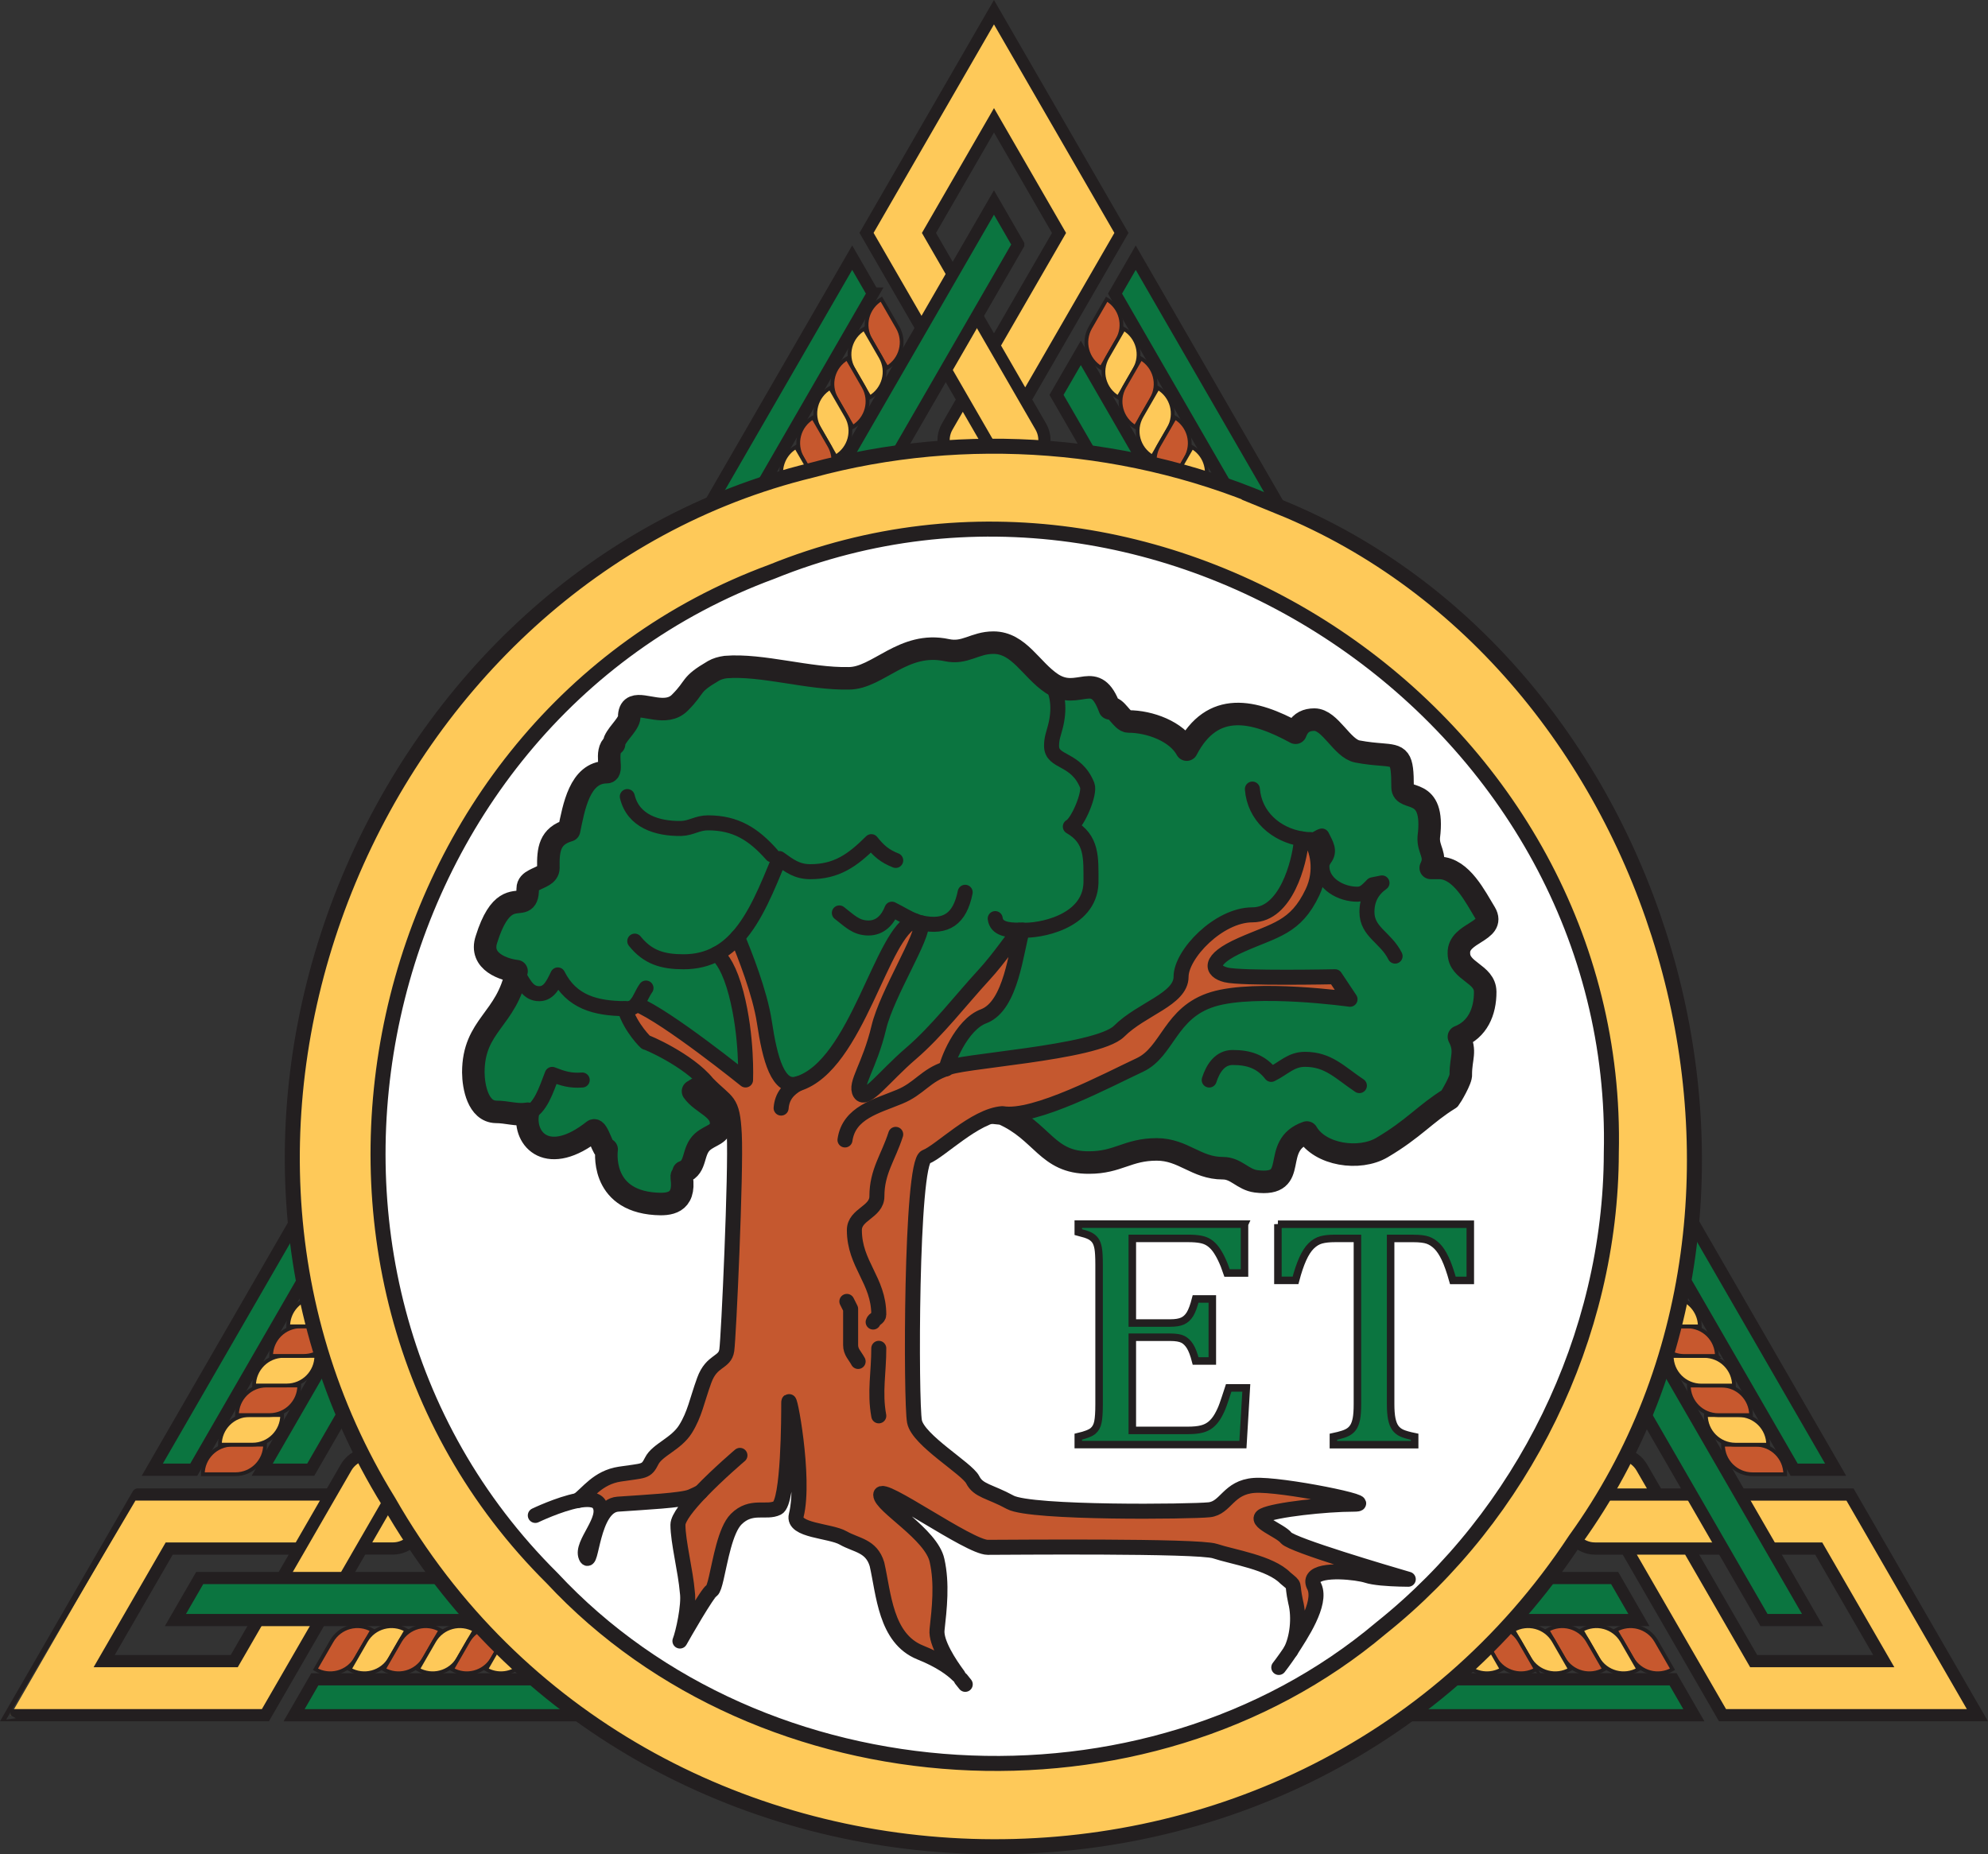 <?xml version="1.0" encoding="UTF-8"?><svg id="Layer_2" xmlns="http://www.w3.org/2000/svg" viewBox="0 0 529.5 493.98"><rect x="0" y="0" width="529.5" height="493.98" fill="#333333" stroke="none"/><defs><style>.cls-1{fill:#fff;}.cls-2{stroke-miterlimit:3.86;stroke-width:2px;}.cls-2,.cls-3,.cls-4,.cls-5,.cls-6,.cls-7,.cls-8,.cls-9,.cls-10{stroke:#231f20;}.cls-2,.cls-5,.cls-9{fill:#0b7540;}.cls-3{fill:#c5582f;}.cls-3,.cls-5,.cls-7,.cls-10{stroke-linecap:round;}.cls-3,.cls-7,.cls-8{stroke-width:4px;}.cls-3,.cls-7,.cls-9{stroke-linejoin:round;}.cls-4{fill:#c7582e;}.cls-4,.cls-6,.cls-8{stroke-miterlimit:10;}.cls-5,.cls-10{stroke-miterlimit:3.86;stroke-width:3.25px;}.cls-6,.cls-8,.cls-10{fill:#fec959;}.cls-7{fill:none;}.cls-9{stroke-width:6px;}</style></defs><g id="Rope"><path class="cls-4" d="m430.36,434.29l4.35,7.54c2.18,3.77,6.99,5.06,10.76,2.88l-4.35-7.54c-2.18-3.77-6.99-5.06-10.76-2.88h0Z"/><path class="cls-6" d="m421.26,434.29l4.35,7.54c2.18,3.77,6.99,5.06,10.76,2.88l-4.35-7.54c-2.18-3.77-6.99-5.06-10.76-2.88h0Z"/><path class="cls-4" d="m412.16,434.29l4.35,7.54c2.18,3.77,6.99,5.06,10.76,2.88l-4.35-7.54c-2.18-3.77-6.99-5.06-10.76-2.88h0Z"/><path class="cls-6" d="m403.07,434.29l4.35,7.54c2.18,3.77,6.99,5.06,10.76,2.88l-4.35-7.54c-2.18-3.77-6.99-5.06-10.76-2.88h0Z"/><path class="cls-4" d="m409.08,444.71c-3.77,2.18-8.59.89-10.76-2.88l-2.05-3.55c1.51-1.48,2.99-3,4.41-4.54,1.62.61,3.05,1.75,3.99,3.34.02.03.04.06.06.09,1.03,1.78,3.35,5.8,4.35,7.54Z"/><path class="cls-6" d="m399.98,444.71c-3.08,1.78-6.86,1.24-9.33-1.08.02-.02.05-.04.07-.06.07-.06.14-.12.2-.18,1.82-1.66,3.6-3.36,5.35-5.11.92,1.59,2.8,4.85,3.71,6.43Z"/><path class="cls-4" d="m390.89,444.71c-.78.45-1.61.76-2.45.91.66-.57,1.32-1.16,1.96-1.76l.49.85Z"/><path class="cls-4" d="m99.13,434.29l-4.35,7.54c-2.18,3.77-6.99,5.06-10.76,2.88l4.35-7.54c2.18-3.77,6.99-5.06,10.76-2.88h0Z"/><path class="cls-6" d="m108.23,434.29l-4.35,7.54c-2.18,3.77-6.99,5.06-10.76,2.88l4.35-7.54c2.18-3.77,6.99-5.06,10.76-2.88h0Z"/><path class="cls-4" d="m117.32,434.29l-4.35,7.54c-2.18,3.77-6.99,5.06-10.76,2.88l4.35-7.54c2.18-3.77,6.99-5.06,10.76-2.88h0Z"/><path class="cls-6" d="m126.42,434.29l-4.35,7.54c-2.18,3.77-6.99,5.06-10.76,2.88l4.35-7.54c2.18-3.77,6.99-5.06,10.76-2.88h0Z"/><path class="cls-4" d="m133.21,438.27l-2.11,3.65c-2.2,3.7-6.96,4.95-10.7,2.79l1.66-2.88,2.69-4.66c.95-1.64,2.4-2.81,4.04-3.43,1.43,1.54,2.91,3.05,4.42,4.53Z"/><path class="cls-6" d="m138.83,443.63c-2.47,2.32-6.26,2.86-9.34,1.08.9-1.56,2.81-4.86,3.72-6.44,1.75,1.75,3.54,3.45,5.36,5.11l.18.18s.05.05.08.07Z"/><path class="cls-4" d="m141.06,445.63c-.85-.16-1.68-.46-2.47-.92l.49-.85c.65.6,1.31,1.19,1.98,1.77Z"/><path class="cls-4" d="m293.29,98.02l4.35-7.54c2.18-3.77.88-8.59-2.88-10.76l-4.35,7.54c-2.18,3.77-.88,8.59,2.88,10.76h0Z"/><path class="cls-6" d="m297.84,105.9l4.35-7.54c2.18-3.77.88-8.59-2.88-10.76l-4.35,7.54c-2.18,3.77-.88,8.59,2.88,10.76h0Z"/><path class="cls-4" d="m302.39,113.77l4.35-7.54c2.18-3.77.88-8.59-2.88-10.76l-4.35,7.54c-2.18,3.77-.88,8.59,2.88,10.76h0Z"/><path class="cls-6" d="m306.94,121.65l4.35-7.54c2.18-3.77.88-8.59-2.88-10.76l-4.35,7.54c-2.18,3.77-.88,8.59,2.88,10.76h0Z"/><path class="cls-4" d="m315.83,121.99l-1.97,3.42c-2.07-.56-4.14-1.09-6.23-1.58-.25-1.69.05-3.47.97-5.06l2.71-4.69,1.64-2.85c3.77,2.18,5.06,6.99,2.88,10.76Z"/><path class="cls-6" d="m321.25,127.6s-.04-.01-.06-.02c-.09-.03-.18-.06-.27-.09-2.33-.73-4.69-1.43-7.06-2.08.9-1.57,2.74-4.75,3.64-6.3,3.04,1.75,4.47,5.23,3.75,8.49Z"/><path class="cls-4" d="m323.89,128.46c-.75-.25-1.5-.49-2.26-.74l.42-.73c.71.4,1.32.9,1.84,1.47Z"/><path class="cls-4" d="m458.91,384.87h8.7c4.35,0,7.88,3.53,7.88,7.88h-8.7c-4.35,0-7.88-3.53-7.88-7.88h0Z"/><path class="cls-6" d="m454.36,376.99h8.7c4.35,0,7.88,3.53,7.88,7.88h-8.7c-4.35,0-7.88-3.53-7.88-7.88h0Z"/><path class="cls-4" d="m449.81,369.12h8.7c4.35,0,7.88,3.53,7.88,7.88h-8.7c-4.35,0-7.88-3.53-7.88-7.88h0Z"/><path class="cls-6" d="m445.26,361.24h8.7c4.35,0,7.88,3.53,7.88,7.88h-8.7c-4.35,0-7.88-3.53-7.88-7.88h0Z"/><path class="cls-4" d="m457.29,361.24h-8.7c-1.86,0-3.56-.64-4.9-1.72.57-1.91,1.12-3.82,1.63-5.75.04-.14.07-.27.11-.41h3.98c4.36,0,7.88,3.53,7.88,7.88Z"/><path class="cls-6" d="m452.74,353.36h-7.31c.66-2.47,1.25-4.96,1.81-7.46,0-.02.01-.04.01-.06,3.19,1.02,5.49,4,5.49,7.52Z"/><path class="cls-4" d="m448.2,345.48h-.87c.18-.81.34-1.6.5-2.4.24.75.37,1.56.37,2.4Z"/><path class="cls-4" d="m70.6,384.86h-8.7c-4.35,0-7.88,3.53-7.88,7.88h8.7c4.35,0,7.88-3.53,7.88-7.88h0Z"/><path class="cls-6" d="m75.15,376.98h-8.7c-4.35,0-7.88,3.53-7.88,7.88h8.7c4.35,0,7.88-3.53,7.88-7.88h0Z"/><path class="cls-4" d="m79.7,369.1h-8.7c-4.35,0-7.88,3.53-7.88,7.88h8.7c4.35,0,7.88-3.53,7.88-7.88h0Z"/><path class="cls-6" d="m84.25,361.22h-8.7c-4.35,0-7.88,3.53-7.88,7.88h8.7c4.35,0,7.88-3.53,7.88-7.88h0Z"/><path class="cls-4" d="m85.79,359.52c-1.34,1.07-3.03,1.7-4.88,1.7h-8.7c0-4.35,3.53-7.88,7.88-7.88h3.97c.03.14.07.29.11.43.51,1.93,1.06,3.85,1.62,5.75Z"/><path class="cls-6" d="m84.06,353.34h-7.3c0-3.52,2.3-6.49,5.48-7.5,0,.02.01.04.01.06.56,2.49,1.15,4.98,1.81,7.44Z"/><path class="cls-4" d="m82.16,345.47h-.85c0-.82.12-1.61.35-2.35.16.78.33,1.56.5,2.35Z"/><path class="cls-4" d="m236.22,98l-4.35-7.54c-2.18-3.77-.88-8.59,2.88-10.76l4.35,7.54c2.18,3.77.88,8.59-2.88,10.76h0Z"/><path class="cls-6" d="m231.67,105.88l-4.35-7.54c-2.18-3.77-.88-8.59,2.88-10.76l4.35,7.54c2.18,3.77.88,8.59-2.88,10.76h0Z"/><path class="cls-4" d="m227.12,113.76l-4.35-7.54c-2.18-3.77-.88-8.59,2.88-10.76l4.35,7.54c2.18,3.77.88,8.59-2.88,10.76h0Z"/><path class="cls-6" d="m222.57,121.64l-4.35-7.54c-2.18-3.77-.88-8.59,2.88-10.76l4.35,7.54c2.18,3.77.88,8.59-2.88,10.76h0Z"/><path class="cls-4" d="m221.87,123.84c-1.95.45-3.87.93-5.8,1.46h-.01c-.14.04-.27.07-.41.11l-1.98-3.43c-2.18-3.77-.89-8.59,2.88-10.76l1.67,2.88,2.68,4.65c.93,1.6,1.23,3.39.97,5.09Z"/><path class="cls-6" d="m215.65,125.41c-2.47.69-4.97,1.39-7.4,2.2-.73-3.27.7-6.76,3.75-8.52.9,1.55,2.75,4.75,3.65,6.32Z"/><path class="cls-4" d="m207.88,127.72c-.77.24-1.53.49-2.29.75.52-.58,1.15-1.09,1.86-1.5l.43.75Z"/></g><g id="Triangle"><g id="Triangle-2"><path class="cls-10" d="m273.06,106.45l25.63-44.4L264.74,3.25l-33.94,58.79,14.64,25.34h0c5.34,9.25,12.83,22.25,18.18,31.5,4.77-.05,9.54.12,14.26.44.55-1.83.37-3.88-.66-5.67l-4.16-7.2Zm-12.85-22.26c-3.19-5.52-9.6-16.62-12.78-22.13l17.32-30.01,17.32,30.01-17.32,29.99-4.54-7.86Zm3.41,34.69c-4.03.02-8.02.16-11.99.44h-.01c-.58-1.92-.31-3.98.67-5.67.03-.06.06-.13.11-.19l4.04-7.01,7.18,12.43Zm1.13-26.83l8.31,14.4"/><path class="cls-10" d="m492.74,398.15h-65.66c-2.36,4.12-4.86,8.15-7.52,12.06h0c1.31,1.44,3.19,2.33,5.28,2.33h8.31l25.64,44.4h67.89l-33.94-58.79Zm-42.97,14.39h34.64l17.33,30h-34.65l-17.32-30Zm-8.31-14.39h-14.38c1.99-3.47,3.86-7.01,5.62-10.62,1.96.46,3.62,1.72,4.6,3.42.04.06.08.12.11.19l4.05,7.01Zm-8.31,14.39h16.62"/><path class="cls-10" d="m96.79,387.53c-1.88.43-3.57,1.61-4.61,3.41l-4.16,7.2h-51.27S2.81,456.94,2.81,456.94h67.88c9.85-17.05,23.08-39.98,32.84-56.87h0c-2.4-4.09-4.65-8.27-6.74-12.54Zm-28.08,44.06l-6.32,10.94H27.75s17.32-29.99,17.32-29.99h34.64c-2.62,4.53-8.35,14.45-11,19.05Zm41.23-21.37c-1.38,1.49-3.32,2.31-5.3,2.31-.07,0-.14,0-.21,0h-8.1l7.2-12.46c2.03,3.46,4.17,6.84,6.41,10.15Zm-21.92-12.08l-8.31,14.4"/><g id="Side"><path class="cls-5" d="m340.85,135.07c-4.68-2.09-9.47-4-14.34-5.71h-.01l-29.52-51.14,5.52-9.57,38.35,66.42Z"/><path class="cls-5" d="m488.92,391.54h-11.05l-29.51-51.13c.95-5.02,1.69-10.12,2.22-15.28l38.34,66.41Z"/><path class="cls-5" d="m304.7,123.17c-4.74-1.04-9.54-1.9-14.4-2.56l-8.9-15.41,6.47-11.19,16.83,29.16Z"/><path class="cls-5" d="m482.77,431.59h-12.93c-9.4-16.3-22.59-39.14-32.02-55.47,1.83-4.5,3.5-9.08,4.99-13.75,11.19,19.36,28.92,50.1,39.96,69.22Z"/></g><g id="Side-2"><path class="cls-5" d="m81.13,340.4l-29.52,51.14h-11.05l38.34-66.42c.54,5.16,1.28,10.26,2.23,15.28Z"/><path class="cls-5" d="m232.5,78.21l-29.53,51.15c-4.88,1.72-9.67,3.63-14.36,5.73l38.37-66.45,5.52,9.57Z"/><path class="cls-5" d="m91.67,376.11l-8.9,15.42h-12.93l16.84-29.17c1.48,4.67,3.16,9.25,4.99,13.75Z"/><path class="cls-5" d="m271.2,65.14c-9.4,16.3-22.6,39.14-32.02,55.47-4.86.66-9.66,1.53-14.4,2.56l20.66-35.78h0c4.67-8.08,14.59-25.27,19.3-33.44l6.46,11.19Z"/></g><g id="Side-3"><path class="cls-5" d="m155.16,456.95h-76.83l5.52-9.57h59.2c3.9,3.35,7.93,6.54,12.11,9.57Z"/><path class="cls-5" d="m451.16,456.95h-76.82c4.17-3.03,8.2-6.22,12.1-9.58h59.19l5.53,9.58Z"/><path class="cls-5" d="m126.79,431.59H46.72l6.47-11.19h64.15c3,3.85,6.15,7.59,9.45,11.19Z"/><path class="cls-5" d="m436.52,431.59h-33.82c3.3-3.6,6.45-7.34,9.45-11.19h17.91l6.46,11.19Z"/></g></g></g><circle id="White_BG" class="cls-1" cx="265.08" cy="305.43" r="186.32"/><path id="Circle" class="cls-8" d="m340.86,135.07c-38.8-17.47-83.73-20.94-124.79-9.77-114.73,27.92-176.32,171.53-112.54,274.76h0c67.35,117.93,241.31,123.54,316.03,10.16h0c66.35-92.02,23.26-233.59-78.7-275.15Zm88.31,172.1c-.09,48.82-23.6,96.45-61.36,126.58t-.01.01c-62.82,52.94-164.79,46.77-220.77-13.36-82.57-81.99-49.76-228.18,58.52-268.08,105.08-42.65,226.35,40.44,223.62,154.85Z"/><g id="Tree"><path class="cls-9" d="m395.58,264.21c.02,5.41-2.08,10.07-7,12,2,3.88.5,5.51.5,10.01.22,1.25-2.67,6.11-3,6.49-6.5,4-9.5,8-18,13.01-6.03,3.54-16.5,2-20-4.01-10,3.5-1.49,14.5-13.5,13.01-3.6-.46-5.25-3.5-8.87-3.5-7.13,0-10.5-5.01-17.63-5.01-7.75,0-10.25,3.5-18,3.5-11.27.1-12.36-8.35-23.08-13.03h-.01c-23.58-2.44-55.04-5.65-78.57-8.08-2.07.93-3.84,2.12-3.84,2.12,2.25,3.25,7.49,4.5,7.49,8.49,0,3.13-2.74,3.01-4.99,5-2.76,2.51-1.5,6.75-5.01,8,.13.75-.61.63-.49,1.51,1,6.99-3.51,7.22-7,6.99-15-1-13-14.5-13-14.5-.75,1.13-2.43-5.85-3.51-5-12,9.5-18.62,2.5-17.5-4.5-.04.01-.08.01-.12.02h-.01c-2.87.44-5.43-.52-8.36-.52-4.75-.12-5.98-6.68-6.01-10.5,0-12.7,8.93-13.99,11.48-26.84h0c.01-.06.02-.1.03-.15-3.09-.33-10.06-2.43-8-8.51,3.44-11,7.34-9.54,9.45-10.1h0c.84-.23,1.39-.8,1.5-2.63.02-.24.03-.49.03-.77,0-1.11.77-1.75,1.73-2.25,1.6-.87,3.77-1.36,3.77-3.24-.1-4.89.31-8.49,5.51-10.01,1.27-6.13,2.8-15.44,10-15.5,1.99,0-.75-5.5,1.99-7.5-.04-.25.02-.55.15-.87t.01-.02c1.02-2.31,4.14-4.69,3.88-6.7.1-1.3.57-1.97,1.31-2.27,2.61-1.08,8.47,2.55,12.16-1.14,4.5-4.5,2.41-4.66,8.99-8.5.87-.5,1.95-.83,3.21-1,9.74-.79,22.15,3.23,32.8,3,7.75,0,14.5-10,26.12-7.5,4.9,1.05,7.37-2,12.38-2,6.86-.02,10.01,7.18,15.59,10.9,7.26,4.74,11.5-4.11,15.41,6.6,1.63-.63,3.25,3.5,5,3.5,5.63,0,12.87,2.62,15.5,7.5,6.87-13.19,17.86-10.57,29-4.5.16-.43.34-.81.54-1.16.95-1.59,2.4-2.34,4.47-2.34,4.24,0,7.37,7.75,11.49,8.5,2.61.49,4.67.66,6.28.79h.01c4.93.42,5.71.51,5.71,8.71.01,4.1,8.74-.67,6.98,13.28-.25,3.52,2.22,4.81.52,8.23h2.37c5.85.16,9.56,7.8,12.13,11.99,2.95,5.04-7.24,5.15-7,10.75,0,4.87,7,5.38,7,10.25Z"/><path class="cls-3" d="m375.09,420.72s-3.78,0-7.12-.32c-1.52-.15-2.95-.37-3.89-.68-2.47-.82-12.35-1.98-14.12.68-.41.57-.41,1.33.13,2.31,2.03,4.55-3.67,12.94-6.31,17.06,1.7-3.22,2.41-8.74,1.3-13.05-1.19-5.46.26-3.81-2.72-6.32-4.05-4.14-13.88-5.56-18.77-7.18-4.5-1.5-55.51-1-60.51-1s-28.5-17.01-28.5-14,13.51,10.5,15,17.5c1.39,6.21.63,12.72,0,18.49-.35,3.43,3.3,8.98,5.63,12.12-1.68-1.67-4.75-3.96-10.13-6.11-9.26-3.75-9.69-15.63-11.5-23.5-1.5-5-5.5-5-9-7s-13.53-1.89-12.5-6c2.5-10-2-33.51-2-30.01s0,26.51-3,28.01-7-1-11,3c-2.9,2.9-4.21,11.04-5.3,15.68-.41,1.77-.79,3.04-1.2,3.32-1.09.49-7.62,11.91-8.48,13.46.82-2.04,2.49-9.51,1.98-12.96-.47-5.71-2.51-13.51-2.51-18,0-1.85,2.78-5.29,6.05-8.71-.79.41-1.63.82-2.54,1.2-2.34,1.03-12.5,1.51-19.51,2.01-7,.5-7,17.49-8.49,13.99-1.5-3.49,6-9.99,3.5-13.99-.86-1.37-3.12-1.45-5.73-.96,2.68-1.88,5.29-6.13,11.23-7.04,6.5-1,7-.5,8.5-3.5,1.5-3.01,6.5-4.5,9-8.5,2.49-4,3-7.5,5-13.01,2-5.5,5.49-4.5,6-8,.5-3.49,2.5-47.49,2-57.49-.48-9.52-1.86-8.17-7.16-13.62-5.05-6.25-16.59-11.19-16.34-10.89.13.23-4.11-3.84-5.66-9,1.23.14,2.45-.28,3.12-1.19,8.18,3.34,29.04,20.19,29.04,20.19,0,0,.5-11.5-2.5-23-1.72-6.57-3.76-9.38-5.19-10.59,2.1-1.1,3.92-2.62,5.55-4.43,1.81,4.32,5.97,14.78,7.14,22.53,1.5,9.97,3.65,18.13,8.97,16.5.01,0,.01-.01.01-.01h.01c15.77-4.92,22.28-40.72,31.09-43.4.55.22,1.11.41,1.72.55.83,3.4-9.14,18.79-11.3,27.85-2.5,10.5-6.5,15-5,17.5s6.5-4.5,13.5-10.5c7-5.99,13.51-14.5,19.5-20.99,4.08-4.42,7.92-10.23,9.5-11.92.25,0,.49-.01.73-.01-1.71,5.43-2.9,20.05-10.23,22.92-6.12,2.18-10.05,12.72-10,14.01,1.5-2,40-4.01,46-10,6.01-6,16.5-8.51,16.5-14.51s10.01-16.49,19-16.49,12.5-14.01,13.01-19.5c.02-.29.07-.53.11-.74.77.12,1.55.2,2.34.22,1.74,2.38,3.3,8.2.54,14.01-4.5,9.51-9.99,10-18.99,14.01-9.01,3.99-8,7-4.01,8,4.01,1,29.01.49,29.01.49l3.99,6s-25-3.5-36.5,0c-11.5,3.5-11.99,14.01-19.5,17.51-8.39,3.91-28.03,14.45-36.58,12.96-7.34.5-16.69,10.15-20.42,11.53-4,1.5-4,65.5-3,70.51,1,5,14,12.5,15.5,15.49,1.51,3.01,4.5,3.01,10,6.01s48.5,2.5,53,1.99c4.5-.49,5.01-5.99,12-6.49,7-.51,34.01,5,26.5,5s-20.99,1.49-24,3c-3,1.5,4.5,4,6,6,1.81,1.96,26.62,9.28,32.51,11Z"/><path class="cls-7" d="m142.58,403.72s6.28-3.02,11.27-3.97m32.77-2.24c4.72-4.93,10.46-9.79,10.46-9.79m146.7,52.05s0,0,0,.02m-86.69,8.93s-.43-.51-1.07-1.34m84.58-3.16s1.42-1.81,3.18-4.43c0,0,0,0,0-.02m-71.47-191.98h0m-105.23-35.58c1.57,6.56,7.92,8.58,14.31,8.5,2.81-.09,4.29-1.5,7.19-1.5,7.38,0,12.13,3,17,8.51m-68.03,31.16c1.72,2.51,2.7,5.49,5.52,5.81,3.01.37,4.21-2.3,5.5-4.97,3.64,7.27,10.12,8.91,17.84,8.99m-28.99-10.01c-.12-.17-.24-.33-.36-.49m35,5.01c-1,1.39-1.58,3.15-2.54,4.3m54.04-24.31c2.63,2,4.37,4.01,7.75,4.01,3.12,0,5.13-2.13,6.25-5.01,2.44,1.22,4.17,2.36,6.09,3.1m1.72.55c6.64,1.42,10.28-1.06,11.7-8.15m-116.62,59.03c3.56-1.51,4.97-6.27,6.62-10.52,2.87,1.12,4.88,1.74,8,1.5m14-37c3.5,4.37,7.5,5.5,13.01,5.5,3.41,0,6.3-.76,8.81-2.1m5.54-4.42c4.82-5.33,7.92-13.23,11.14-20.98,2.75,1.99,4.75,3.5,8.25,3.5,7,0,11.25-3,16.26-8,1.99,2.5,3.62,3.87,6.49,5m83.5,58.5c1-3.12,2.87-6,6.26-6,4.37,0,7.62,1.12,10.25,4.5,3.37-1.63,5.24-4.01,9-4.01,6.25,0,9.25,3.5,14.49,7m-28.5-79c.55,7.16,6.24,12.17,13.13,13.27m2.34.22c.25,0,.52.03.76,0,.87-.1,1.47-.75,2.28-.98,1.03,2.13,2.38,3.95.68,6.11-.35.56-.68,1.13-.68,1.89-.03,4.74,5.14,7.54,9.5,7.5,1.74,0,2.75-1.25,4-2.5l2.51-.51c-2.63,1.87-4.01,4.38-4.01,7.75,0,5.37,5.01,6.75,7.5,11.75m-91.42-72.6c1.58,2.9,2.18,6.73.91,11.6-.5,1.93-.99,2.99-.99,5,0,4.63,6.49,3,9.5,10.5.83,2.09-2.5,10-4.5,11,5.88,3.38,5.5,8.25,5.5,15-.35,10.66-14.19,12.88-18.27,12.58m-7.24-3.07c.36,2.76,3.39,3.1,6.5,3.08m-59.02,40.91s0,0-.02,0c-2.57,1.47-4.23,3.34-4.48,6.49m24.51,57c.25-.88,1.5-1,1.5-2,0-9.13-6.5-13.37-6.5-22.5,0-4.25,6-4.75,6-9,0-6.62,3-10.25,5.01-16.5m-13.01,44.5l1,1.99v9.63c0,1.88,1.13,2.76,2,4.38m5.5,14.49c-1.16-6.33.02-11.66,0-17.99m-9-55.51c1.04-7.3,8.45-8.98,14.5-11.5,5.24-2.12,7.01-5.75,12.51-7.49"/></g><path class="cls-2" d="m331.47,326.14v12.99h-4.64c-.47-1.41-.96-2.64-1.47-3.7-.51-1.06-1.03-1.95-1.56-2.67-.54-.72-1.13-1.29-1.78-1.72-.65-.43-1.41-.72-2.3-.88-.88-.16-1.94-.24-3.17-.24h-14.96v22.54h10.13c1.39,0,2.48-.18,3.27-.54.79-.36,1.44-.97,1.97-1.83.52-.86,1.02-2.21,1.49-4.04h4.45v16.52h-4.45c-.44-1.72-.93-3.02-1.47-3.89-.54-.87-1.18-1.5-1.92-1.87-.74-.37-1.86-.56-3.34-.56h-10.13v24.82h14.73c1.55,0,2.8-.12,3.76-.37.96-.24,1.79-.66,2.49-1.25s1.31-1.36,1.85-2.3c.54-.95.99-1.93,1.35-2.95.36-1.02.86-2.5,1.49-4.45h4.69l-.9,15.1h-43.85v-2.11c1.96-.46,3.27-.97,3.93-1.53.66-.56,1.1-1.36,1.3-2.39.21-1.03.31-2.61.31-4.73v-37.21c0-1.98-.08-3.42-.24-4.32-.16-.9-.42-1.61-.78-2.11s-.84-.9-1.44-1.21-1.63-.64-3.08-1.01v-2.11h44.28Z"/><path class="cls-2" d="m340.37,326.14h51.24v14.97h-4.64c-.7-2.47-1.38-4.42-2.06-5.85-.68-1.43-1.4-2.52-2.16-3.27-.76-.75-1.57-1.28-2.44-1.59-.87-.31-2.17-.47-3.91-.47h-6.01v44.05c0,1.69.1,3.04.31,4.04s.52,1.8.95,2.39c.43.59,1,1.05,1.73,1.38.73.33,1.86.65,3.41.97v2.11h-21.64v-2.11c.95-.2,1.78-.42,2.51-.65.73-.23,1.32-.51,1.78-.84.46-.33.84-.75,1.14-1.27.3-.52.54-1.22.71-2.11.17-.89.26-2.19.26-3.92v-44.05h-5.97c-1.48,0-2.71.13-3.67.39-.96.26-1.85.8-2.68,1.61s-1.57,1.98-2.25,3.48c-.68,1.51-1.32,3.41-1.92,5.7h-4.69v-14.97Z"/></svg>
